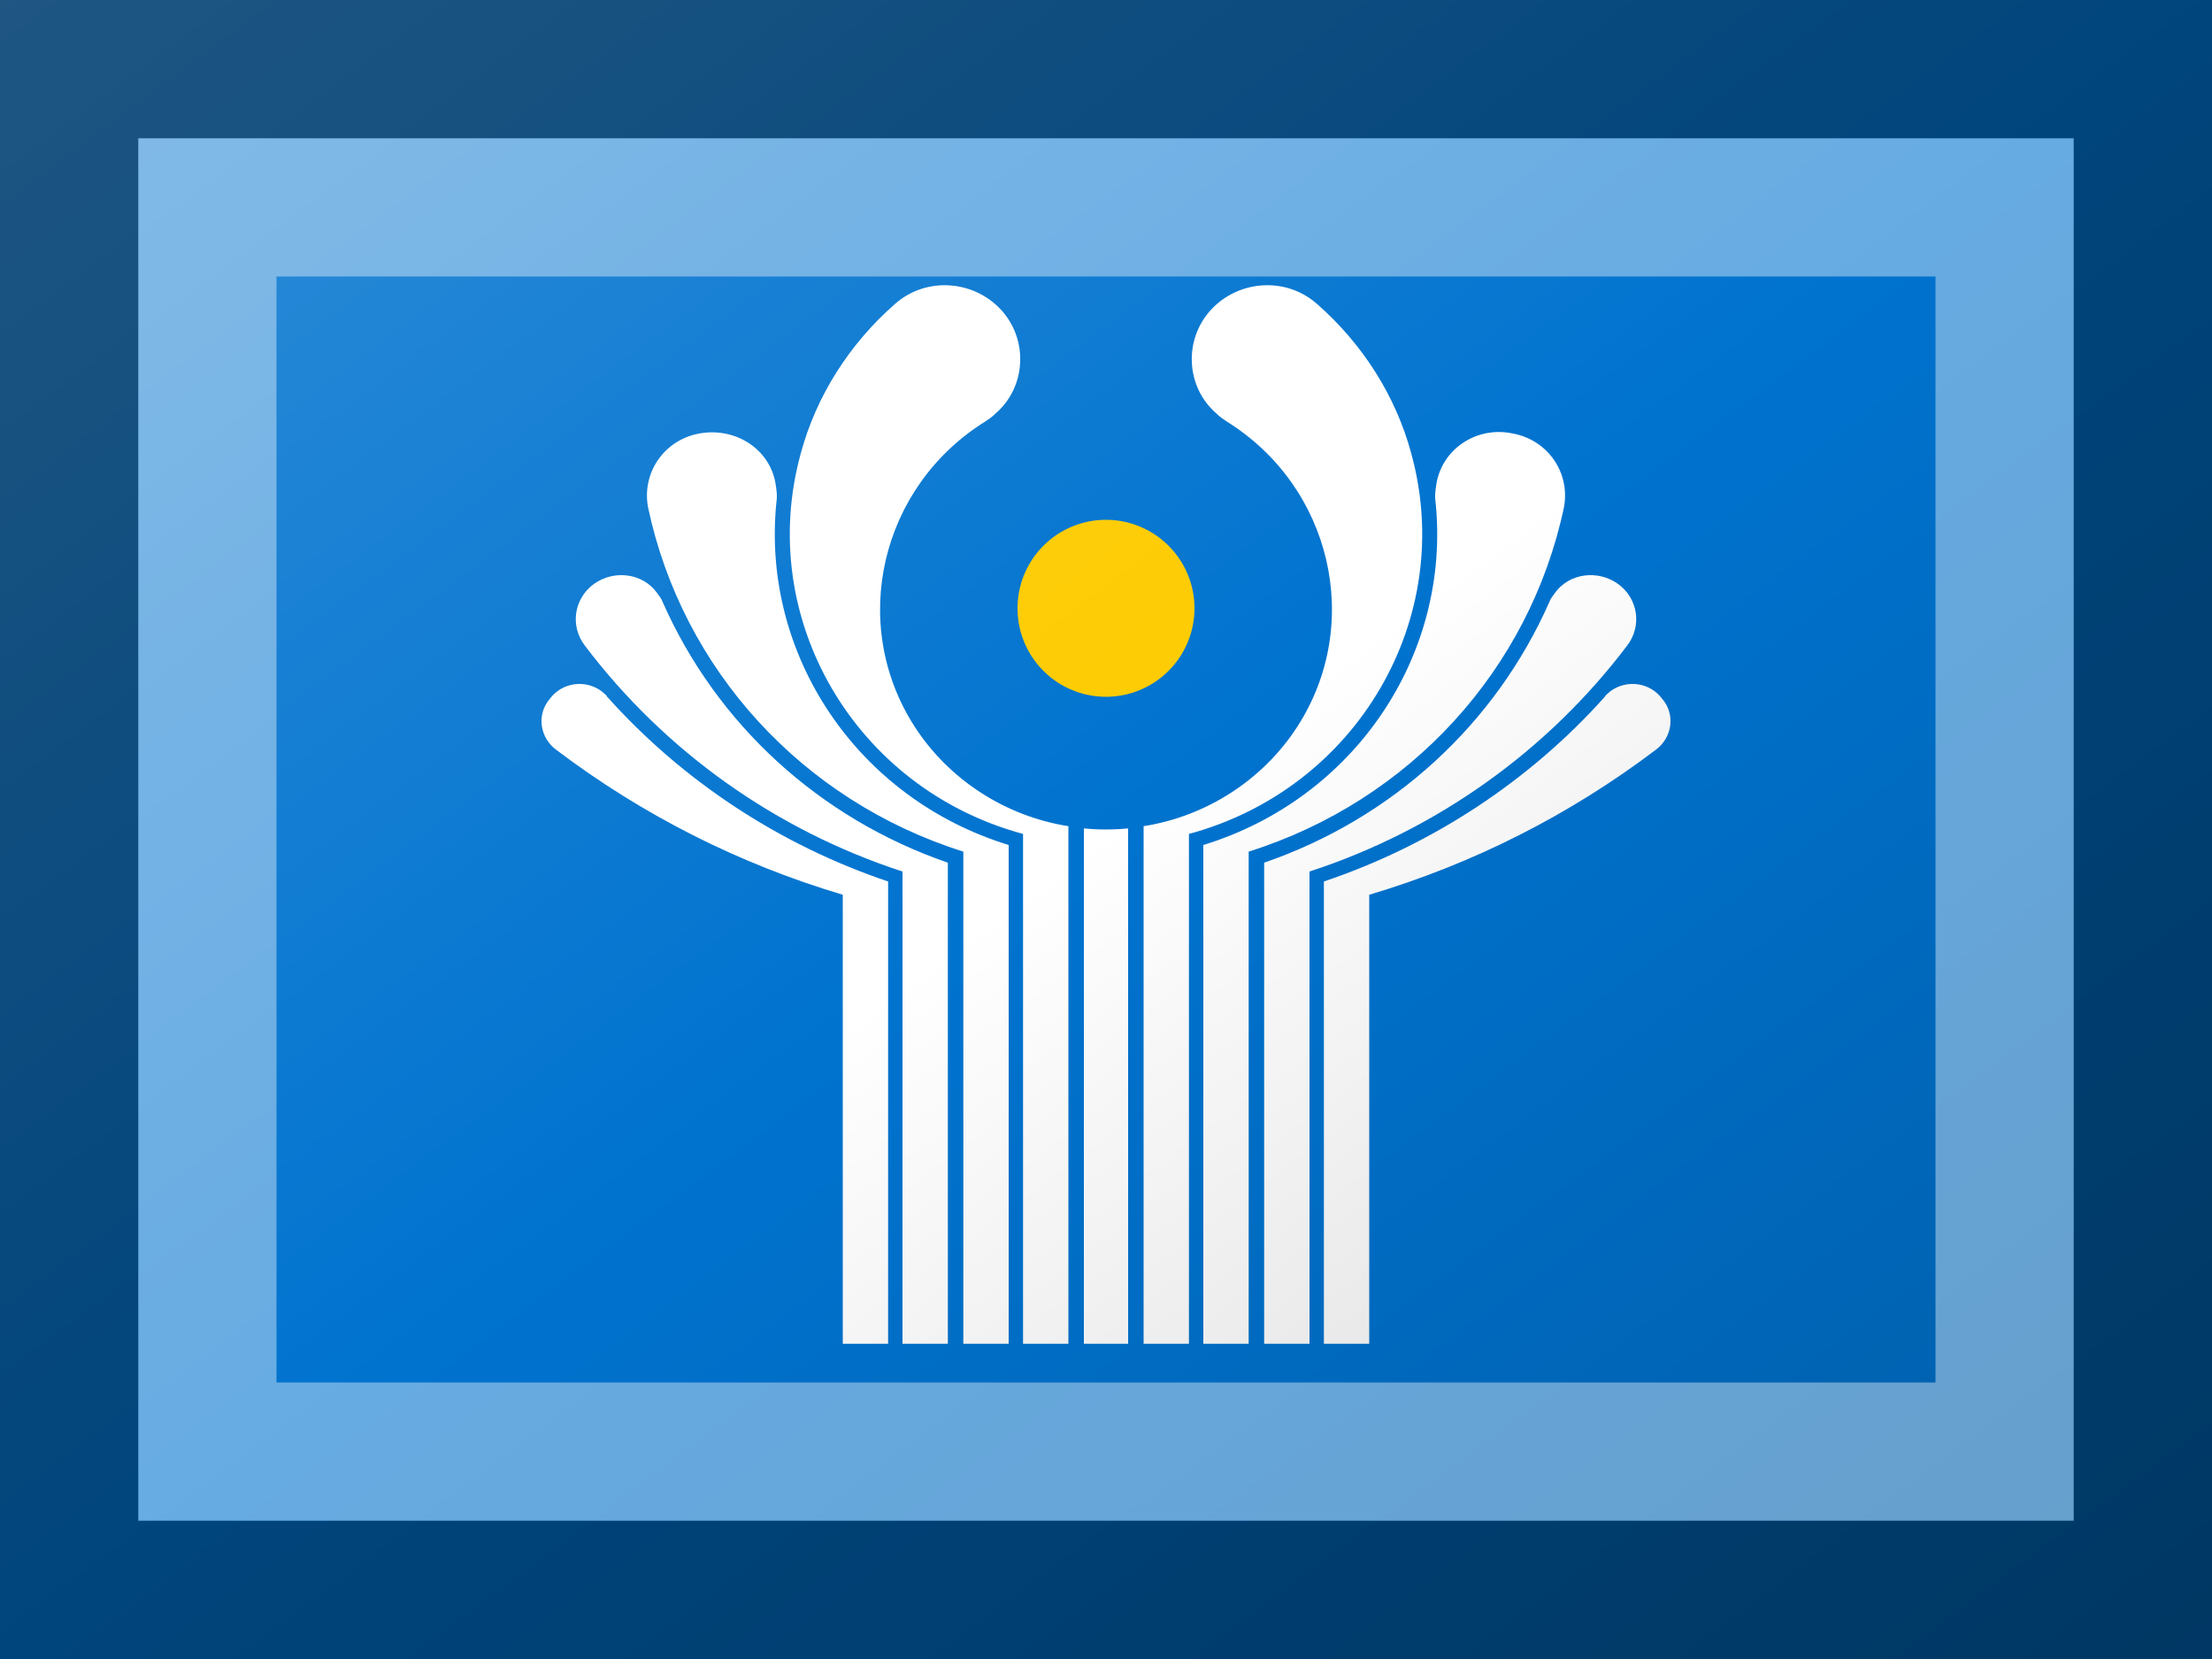 <?xml version="1.0"?>
<svg xmlns="http://www.w3.org/2000/svg" xmlns:xlink="http://www.w3.org/1999/xlink" version="1.1" width="480" height="360" viewBox="0 0 480 360">
<!-- Generated by Kreative Vexillo v1.0 -->
<style>
.blue{fill:rgb(0,115,207);}
.white{fill:rgb(255,255,255);}
.yellow{fill:rgb(254,203,0);}
</style>
<defs>
<path id="disc" d="M 0.5 0.0 A 0.5 0.5 0.0 0 0 -0.5 0.0 A 0.5 0.5 0.0 0 0 0.5 0.0 Z"/>
<path id="s" d="M -0.238 0.465 V 0.059 C -0.332 0.031 -0.419 -0.013 -0.497 -0.072 C -0.512 -0.083 -0.515 -0.104 -0.503 -0.118 C -0.492 -0.133 -0.471 -0.136 -0.456 -0.125 C -0.454 -0.123 -0.452 -0.122 -0.451 -0.12 C -0.383 -0.044 -0.295 0.014 -0.197 0.047 V 0.465 H -0.238 Z M -0.184 0.465 V 0.038 C -0.299 5.00001E-4 -0.399 -0.071 -0.471 -0.166 C -0.485 -0.184 -0.481 -0.209 -0.463 -0.222 C -0.445 -0.235 -0.419 -0.232 -0.406 -0.214 C -0.404 -0.211 -0.402 -0.209 -0.401 -0.206 C -0.352 -0.095 -0.259 -0.01 -0.143 0.03 V 0.465 H -0.184 Z M -0.129 0.465 V 0.02 C -0.275 -0.026 -0.383 -0.145 -0.414 -0.291 C -0.42 -0.322 -0.4 -0.352 -0.368 -0.358 S -0.305 -0.345 -0.299 -0.314 C -0.298 -0.308 -0.297 -0.302 -0.298 -0.296 C -0.312 -0.158 -0.225 -0.028 -0.088 0.014 V 0.465 H -0.129 Z M -0.075 0.465 V 0.004 C -0.227 -0.037 -0.317 -0.191 -0.276 -0.34 C -0.262 -0.392 -0.232 -0.439 -0.191 -0.475 C -0.163 -0.5 -0.12 -0.497 -0.095 -0.47 C -0.07 -0.443 -0.072 -0.4 -0.1 -0.376 C -0.103 -0.373 -0.106 -0.371 -0.109 -0.369 C -0.204 -0.31 -0.233 -0.186 -0.173 -0.093 C -0.142 -0.045 -0.091 -0.012 -0.034 -0.003 V 0.465 H -0.075 Z M 0.238 0.465 V 0.059 C 0.332 0.031 0.419 -0.013 0.497 -0.072 C 0.512 -0.083 0.515 -0.104 0.503 -0.118 C 0.492 -0.133 0.471 -0.136 0.456 -0.125 C 0.454 -0.123 0.452 -0.122 0.451 -0.12 C 0.383 -0.044 0.295 0.014 0.197 0.047 V 0.465 H 0.238 Z M 0.184 0.465 V 0.038 C 0.299 5.00001E-4 0.399 -0.071 0.471 -0.166 C 0.485 -0.184 0.481 -0.209 0.463 -0.222 C 0.445 -0.235 0.419 -0.232 0.406 -0.214 C 0.404 -0.211 0.402 -0.209 0.401 -0.206 C 0.352 -0.095 0.259 -0.01 0.143 0.03 V 0.465 H 0.184 Z M 0.129 0.465 V 0.02 C 0.275 -0.026 0.383 -0.145 0.414 -0.291 C 0.42 -0.322 0.4 -0.352 0.368 -0.358 C 0.336 -0.365 0.305 -0.345 0.299 -0.314 C 0.298 -0.308 0.297 -0.302 0.298 -0.296 C 0.312 -0.158 0.225 -0.028 0.088 0.014 V 0.465 H 0.129 Z M 0.075 0.465 V 0.004 C 0.227 -0.037 0.317 -0.191 0.276 -0.34 C 0.262 -0.392 0.232 -0.439 0.191 -0.475 C 0.163 -0.5 0.12 -0.497 0.095 -0.47 C 0.07 -0.443 0.072 -0.4 0.1 -0.376 C 0.103 -0.373 0.106 -0.371 0.109 -0.369 C 0.204 -0.31 0.233 -0.186 0.173 -0.093 C 0.142 -0.045 0.091 -0.012 0.034 -0.003 V 0.465 H 0.075 Z M -0.02 -0.001 C -0.007 2.9999996E-4 0.007 2.9999996E-4 0.02 -0.001 V 0.465 H -0.02 V -0.001 Z"/>
<linearGradient id="glaze" x1="0%" y1="0%" x2="100%" y2="100%">
<stop offset="0%" stop-color="rgb(255,255,255)" stop-opacity="0.2"/>
<stop offset="49.999%" stop-color="rgb(255,255,255)" stop-opacity="0.0"/>
<stop offset="50.001%" stop-color="rgb(0,0,0)" stop-opacity="0.0"/>
<stop offset="100%" stop-color="rgb(0,0,0)" stop-opacity="0.2"/>
</linearGradient>
</defs>
<g>
<rect x="0" y="0" width="480" height="360" class="blue"/>
<use xlink:href="#s" transform="translate(240 180) scale(240 240) rotate(0)" class="white"/>
<use xlink:href="#disc" transform="translate(240 132) scale(38.4 38.4) rotate(0)" class="yellow"/>
</g>
<g>
<rect x="0" y="0" width="480" height="360" fill="url(#glaze)"/>
<path d="M 30 30 L 450 30 L 450 330 L 30 330 Z M 60 60 L 60 300 L 420 300 L 420 60 Z" fill="rgb(255,255,255)" opacity="0.4"/>
<path d="M 0 0 L 480 0 L 480 360 L 0 360 Z M 30 30 L 30 330 L 450 330 L 450 30 Z" fill="rgb(0,0,0)" opacity="0.4"/>
</g>
</svg>
